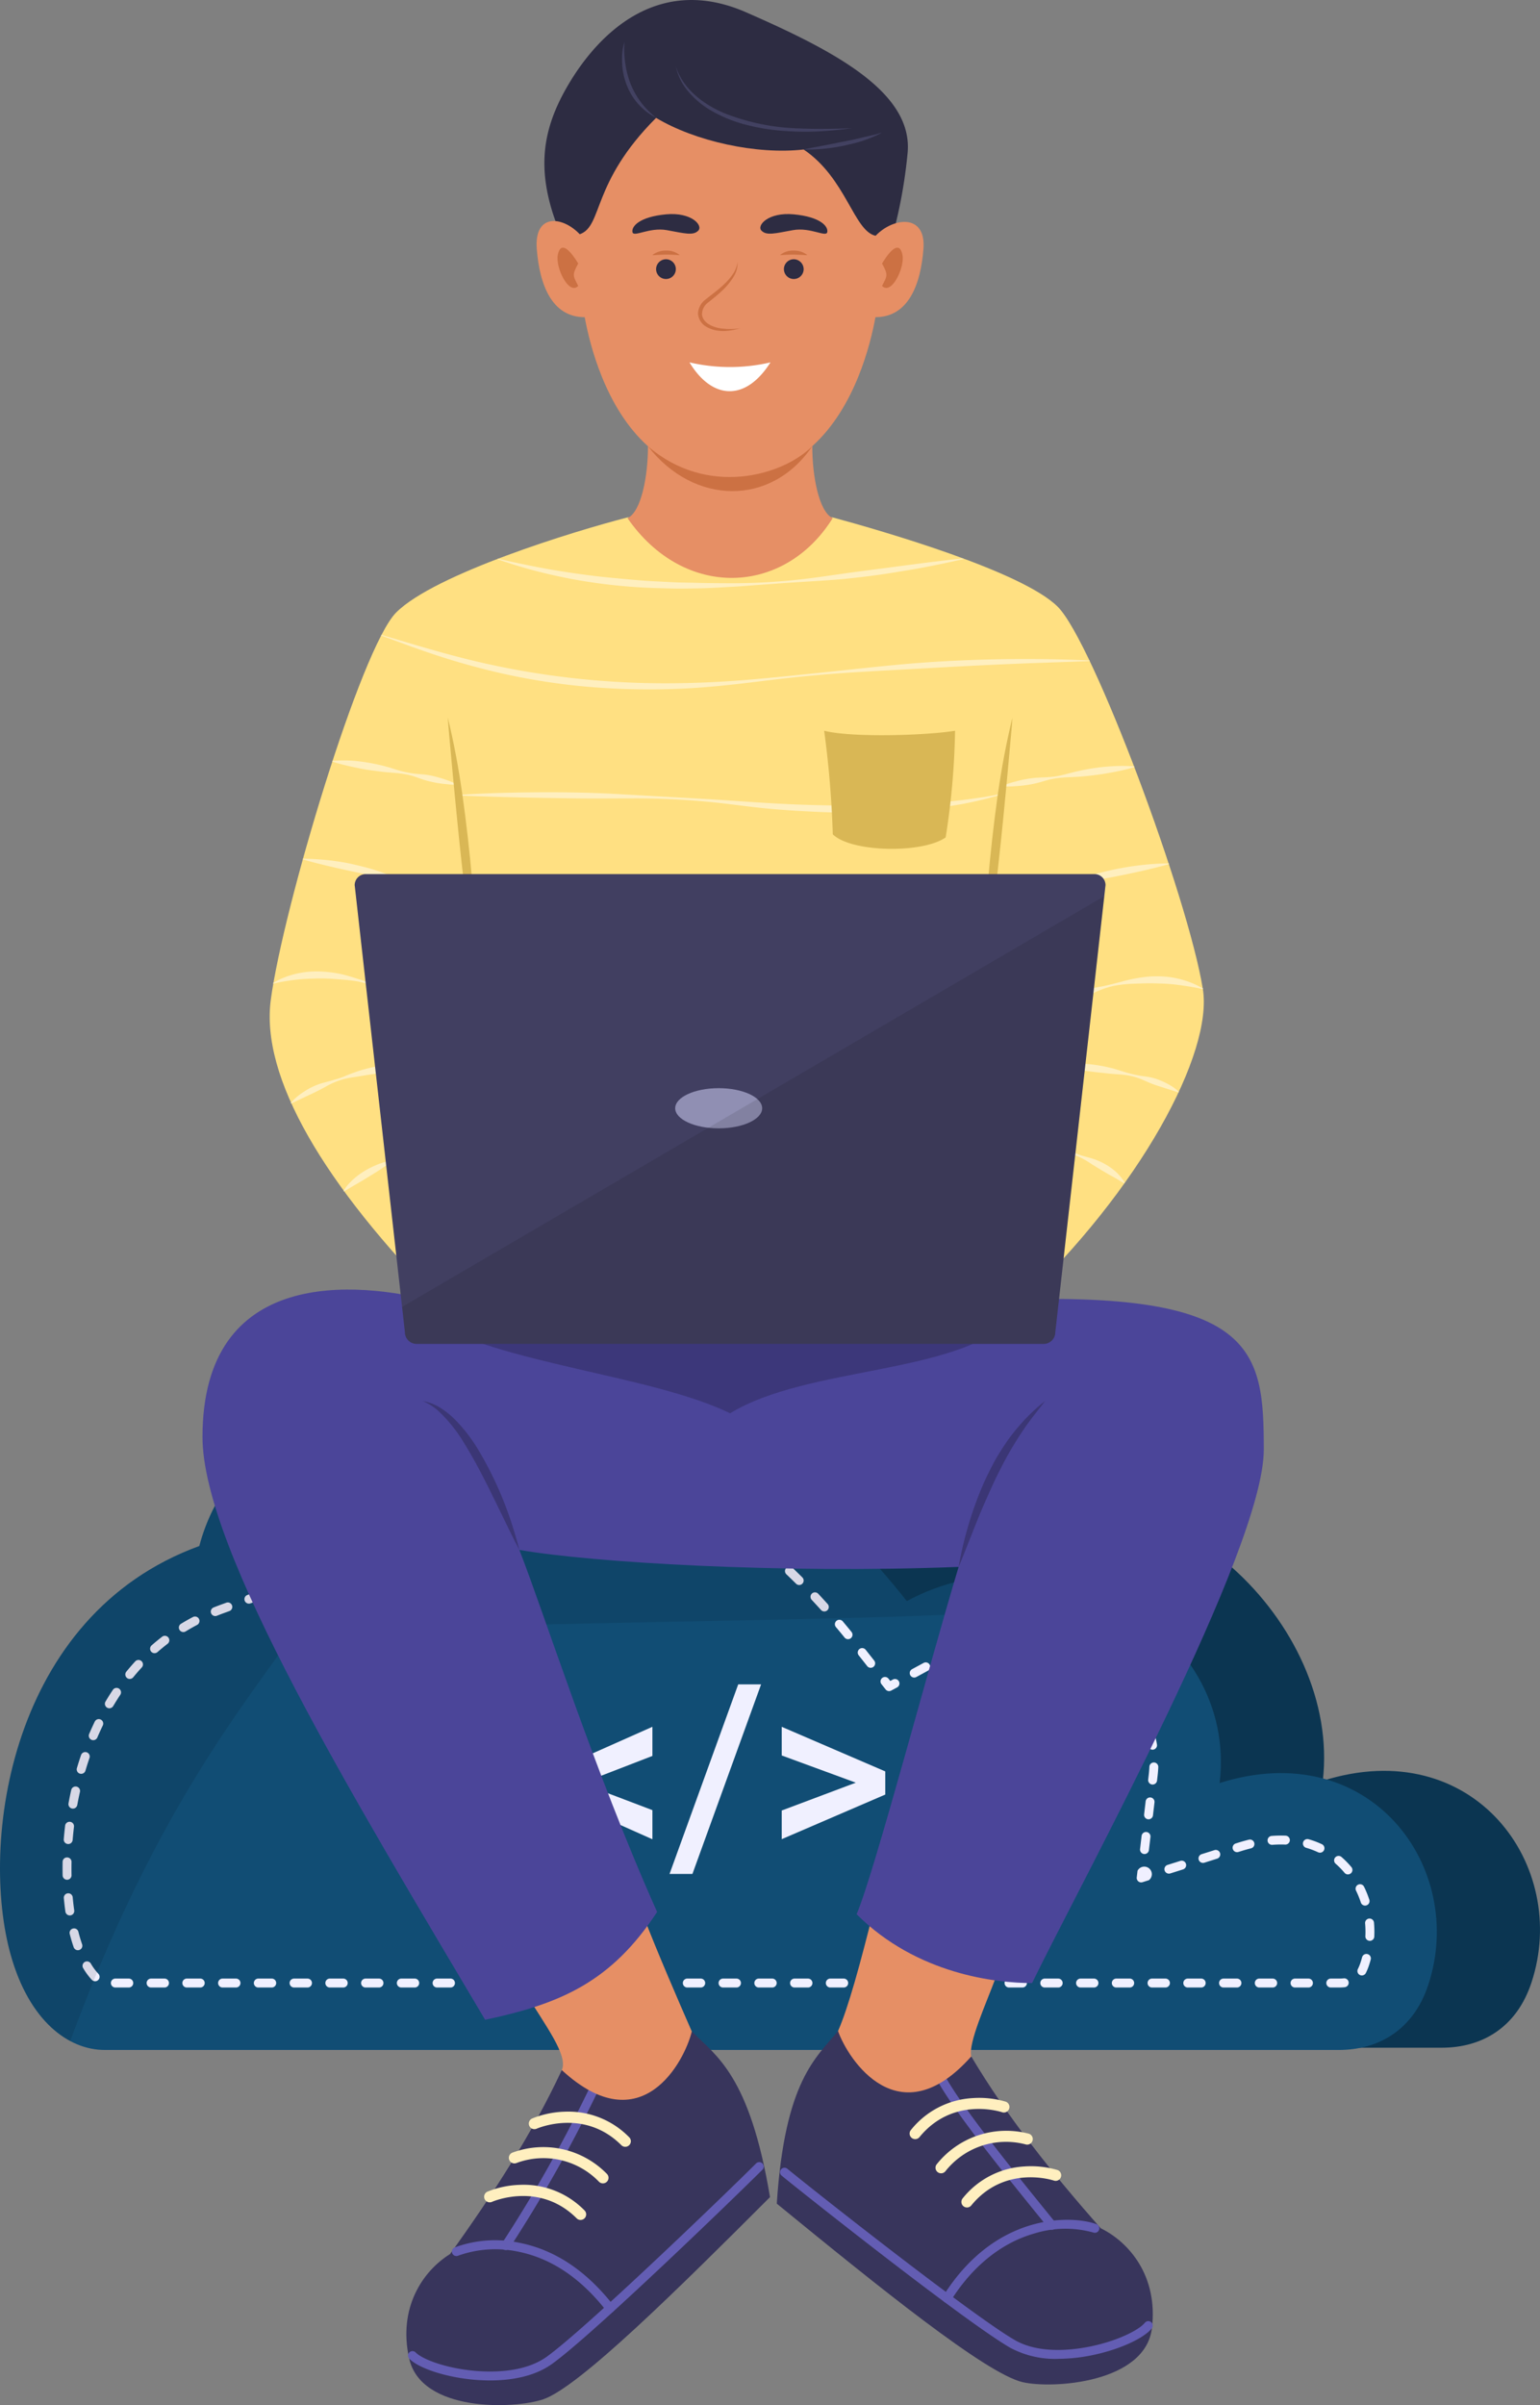 <svg xmlns="http://www.w3.org/2000/svg" xmlns:xlink="http://www.w3.org/1999/xlink" width="271.079" height="423.121" viewBox="0 0 271.079 423.121"><rect x="0" y="0" width="271.079" height="423.121" fill="#808080" stroke="none"/><defs><clipPath id="a"><rect width="271.079" height="423.121" fill="none"/></clipPath><clipPath id="b"><rect width="271.079" height="423.12" fill="none"/></clipPath><clipPath id="c"><rect width="178.296" height="118.333" fill="none"/></clipPath><clipPath id="d"><rect width="103.086" height="16.678" fill="none"/></clipPath><clipPath id="e"><rect width="123.594" height="78.764" fill="none"/></clipPath></defs><g clip-path="url(#a)"><g transform="translate(0 0.001)"><g clip-path="url(#b)"><path d="M91.34,1253.393c-5.548-19.646-.287-59.811,33.178-72.005,9.189-35.237,76.954-65.943,125.049-5.055,26.867-10.059,57.791,19.037,54.55,46.748,26.551-8.369,43.529,14.915,36.731,35.5-2.647,8.016-8.823,11.459-15.762,11.459H107.86c-6.391,0-13.259-5.1-16.52-16.652" transform="translate(-71.272 -909.797)" fill="#0b3551"/><path d="M1.907,1288.749c-5.548-19.646-.287-59.811,33.178-72.005,9.189-35.237,76.437-51.2,124.533,9.685,24.876-13.414,58.307,4.3,55.067,32.009,26.551-8.369,43.529,14.915,36.731,35.5-2.647,8.016-8.822,11.46-15.761,11.46H18.427c-6.391,0-13.259-5.1-16.52-16.651" transform="translate(0 -944.76)" fill="#114d74"/><path d="M212.673,1377.052a.785.785,0,0,1-.269-1.523l.719-.262.193-.741a.785.785,0,0,1,1.519.4l-.3,1.139a.785.785,0,0,1-.491.54l-1.106.4a.785.785,0,0,1-.269.047" transform="translate(-168.859 -1094.932)" fill="#f0f0ff"/><path d="M331.606,1281.368a.783.783,0,0,1-.616-.3l-1.493-1.89a.785.785,0,1,1,1.232-.973l1.493,1.89a.785.785,0,0,1-.616,1.271m-3.99-5.032a.783.783,0,0,1-.61-.29c-.5-.622-1.018-1.242-1.526-1.844a.785.785,0,0,1,1.2-1.012c.514.609,1.034,1.238,1.545,1.867a.785.785,0,0,1-.609,1.28m-4.172-4.881a.784.784,0,0,1-.584-.26c-.533-.591-1.077-1.184-1.619-1.762a.785.785,0,1,1,1.145-1.073c.549.585,1.1,1.186,1.64,1.785a.785.785,0,0,1-.583,1.31m-4.425-4.653a.781.781,0,0,1-.553-.229c-.565-.562-1.142-1.123-1.714-1.667a.785.785,0,0,1,1.082-1.137c.58.552,1.165,1.121,1.738,1.692a.785.785,0,0,1-.554,1.342m-94.447-2.147a.786.786,0,0,1-.76-.983l.249-.954c.123-.473.265-.948.42-1.413a.785.785,0,0,1,1.489.5c-.144.432-.275.873-.39,1.313l-.249.954a.785.785,0,0,1-.759.587m89.762-2.245a.782.782,0,0,1-.519-.2c-.6-.528-1.207-1.053-1.81-1.56a.785.785,0,1,1,1.011-1.2c.612.515,1.23,1.048,1.838,1.584a.785.785,0,0,1-.52,1.374m-87.5-3.74a.785.785,0,0,1-.687-1.164,24.787,24.787,0,0,1,1.308-2.114.785.785,0,1,1,1.293.891,23.268,23.268,0,0,0-1.225,1.98.785.785,0,0,1-.688.407m82.554-.354a.782.782,0,0,1-.48-.165c-.63-.488-1.271-.973-1.905-1.438a.785.785,0,0,1,.93-1.265c.645.474,1.3.966,1.937,1.462a.785.785,0,0,1-.482,1.406m-5.2-3.757a.782.782,0,0,1-.437-.133c-.66-.443-1.333-.881-2-1.3a.785.785,0,0,1,.839-1.327c.679.43,1.363.875,2.035,1.326a.785.785,0,0,1-.438,1.437m-73.56-1.051a.785.785,0,0,1-.571-1.323c.555-.589,1.149-1.171,1.767-1.728a.785.785,0,1,1,1.052,1.165c-.586.529-1.15,1.08-1.675,1.639a.784.784,0,0,1-.572.247m68.106-2.33a.783.783,0,0,1-.388-.1c-.687-.392-1.39-.779-2.089-1.152a.785.785,0,0,1,.739-1.386c.712.38,1.428.775,2.128,1.174a.785.785,0,0,1-.39,1.467m-63.247-1.854a.785.785,0,0,1-.453-1.427c.531-.375,1.085-.744,1.648-1.1q.2-.127.406-.253a.785.785,0,1,1,.821,1.338q-.2.12-.389.242c-.54.341-1.071.7-1.58,1.054a.781.781,0,0,1-.452.144m57.554-1.108a.783.783,0,0,1-.334-.075c-.715-.337-1.445-.667-2.172-.983a.785.785,0,1,1,.625-1.44c.741.322,1.487.659,2.216,1a.785.785,0,0,1-.335,1.5m-52.02-2.134a.785.785,0,0,1-.341-1.492c.726-.35,1.479-.687,2.238-1a.785.785,0,0,1,.6,1.45c-.732.3-1.458.629-2.158.965a.782.782,0,0,1-.34.078m46.105-.36a.784.784,0,0,1-.275-.05c-.741-.276-1.5-.545-2.245-.8a.785.785,0,0,1,.5-1.488c.765.258,1.536.532,2.292.815a.785.785,0,0,1-.275,1.521m-6.1-1.985a.783.783,0,0,1-.21-.029c-.763-.212-1.538-.413-2.3-.6a.785.785,0,0,1,.369-1.526c.783.189,1.576.395,2.356.611a.785.785,0,0,1-.209,1.542m-34.033-.011a.785.785,0,0,1-.237-1.534c.766-.243,1.556-.471,2.347-.681a.785.785,0,1,1,.4,1.518c-.767.2-1.532.424-2.274.659a.78.78,0,0,1-.237.037m27.777-1.423a.794.794,0,0,1-.141-.013c-.779-.141-1.569-.27-2.348-.382a.785.785,0,1,1,.224-1.554c.8.115,1.607.246,2.4.391a.785.785,0,0,1-.139,1.557m-21.552-.12a.785.785,0,0,1-.141-1.557c.792-.146,1.6-.276,2.41-.388a.785.785,0,1,1,.215,1.555c-.784.109-1.572.235-2.342.377a.783.783,0,0,1-.143.013m15.188-.716-.065,0c-.792-.065-1.59-.114-2.372-.147a.785.785,0,1,1,.066-1.568c.8.034,1.621.084,2.433.15a.785.785,0,0,1-.063,1.567m-8.82-.074a.785.785,0,0,1-.051-1.568c.807-.053,1.627-.091,2.437-.111a.785.785,0,0,1,.039,1.57c-.788.02-1.586.056-2.372.108l-.053,0" transform="translate(-178.341 -987.96)" fill="#f0f0ff"/><path d="M764.743,1455.261a.785.785,0,0,1-.616-.3l-.73-.924a.785.785,0,0,1,1.232-.973l.321.407.456-.246a.785.785,0,0,1,.745,1.382l-1.036.559a.78.78,0,0,1-.372.094" transform="translate(-608.238 -1157.752)" fill="#f0f0ff"/><path d="M829.914,1456.729a.73.73,0,0,1-.092-.006.784.784,0,0,1-.688-.871l.268-2.292a.785.785,0,1,1,1.559.183l-.268,2.292a.786.786,0,0,1-.779.694m.715-6.112a.763.763,0,0,1-.092-.005.785.785,0,0,1-.688-.871l.268-2.292a.785.785,0,0,1,1.559.182l-.268,2.292a.785.785,0,0,1-.779.694m.715-6.112a.788.788,0,0,1-.781-.876l.1-.85c.054-.464.092-.931.113-1.39a.785.785,0,1,1,1.568.07c-.022.5-.063,1-.122,1.5l-.1.85a.786.786,0,0,1-.779.694m0-6.129a.785.785,0,0,1-.774-.659,17.091,17.091,0,0,0-.5-2.148.785.785,0,0,1,1.5-.451,18.625,18.625,0,0,1,.541,2.346.785.785,0,0,1-.648.9.768.768,0,0,1-.127.011m-2-5.786a.785.785,0,0,1-.689-.408,18.85,18.85,0,0,0-1.179-1.875.785.785,0,0,1,1.278-.912,20.389,20.389,0,0,1,1.277,2.031.786.786,0,0,1-.688,1.163m-3.739-4.86a.782.782,0,0,1-.546-.221c-.526-.509-1.09-1-1.678-1.471a.785.785,0,0,1,.977-1.229c.627.5,1.231,1.028,1.793,1.572a.785.785,0,0,1-.546,1.349m-36.217-2.044a.785.785,0,0,1-.373-1.476l2.031-1.1a.785.785,0,1,1,.745,1.382l-2.031,1.1a.782.782,0,0,1-.372.094m31.3-1.636a.782.782,0,0,1-.391-.105c-.641-.37-1.311-.719-1.989-1.039a.785.785,0,0,1,.669-1.42c.717.338,1.425.708,2.1,1.1a.785.785,0,0,1-.393,1.465m-25.869-1.257a.785.785,0,0,1-.339-1.494c.715-.342,1.451-.655,2.187-.93a.785.785,0,1,1,.55,1.471c-.693.259-1.386.553-2.059.876a.785.785,0,0,1-.338.077m20.245-1.215a.792.792,0,0,1-.238-.037c-.709-.226-1.438-.426-2.166-.6a.785.785,0,1,1,.356-1.529c.768.179,1.536.39,2.285.627a.785.785,0,0,1-.238,1.533m-14.435-.766a.785.785,0,0,1-.163-1.553c.767-.164,1.555-.3,2.341-.4a.785.785,0,1,1,.194,1.558c-.742.093-1.484.218-2.207.373a.787.787,0,0,1-.165.018m8.417-.469q-.038,0-.076,0c-.744-.072-1.5-.113-2.239-.123a.785.785,0,0,1,.01-1.57h.011c.785.011,1.582.055,2.369.131a.785.785,0,0,1-.074,1.566" transform="translate(-628.454 -1130.559)" fill="#f0f0ff"/><path d="M986.105,1620.009a.785.785,0,0,1-.78-.876l.137-1.169a1.331,1.331,0,1,1,2,1.655l-1.123.354a.784.784,0,0,1-.236.036" transform="translate(-785.229 -1288.848)" fill="#f0f0ff"/><path d="M278.847,1455.955h-1.4a.785.785,0,0,1,0-1.57h1.4a8.129,8.129,0,0,0,.872-.042.785.785,0,1,1,.167,1.561,9.672,9.672,0,0,1-1.039.051m-5.335,0h-2.36a.785.785,0,1,1,0-1.57h2.36a.785.785,0,0,1,0,1.57m-6.293,0h-2.36a.785.785,0,0,1,0-1.57h2.36a.785.785,0,1,1,0,1.57m-6.293,0h-2.36a.785.785,0,0,1,0-1.57h2.36a.785.785,0,1,1,0,1.57m-6.292,0h-2.36a.785.785,0,1,1,0-1.57h2.36a.785.785,0,0,1,0,1.57m-6.293,0h-2.36a.785.785,0,0,1,0-1.57h2.36a.785.785,0,1,1,0,1.57m-6.293,0H239.69a.785.785,0,1,1,0-1.57h2.359a.785.785,0,0,1,0,1.57m-6.293,0H233.4a.785.785,0,1,1,0-1.57h2.359a.785.785,0,1,1,0,1.57m-6.292,0H227.1a.785.785,0,0,1,0-1.57h2.36a.785.785,0,0,1,0,1.57m-6.293,0h-2.36a.785.785,0,0,1,0-1.57h2.36a.785.785,0,0,1,0,1.57m-6.293,0H214.52a.785.785,0,0,1,0-1.57h2.359a.785.785,0,0,1,0,1.57m-6.292,0h-2.36a.785.785,0,0,1,0-1.57h2.36a.785.785,0,1,1,0,1.57m-6.293,0h-2.36a.785.785,0,0,1,0-1.57h2.36a.785.785,0,0,1,0,1.57m-6.293,0h-2.36a.785.785,0,0,1,0-1.57H198a.785.785,0,0,1,0,1.57m-6.292,0h-2.36a.785.785,0,1,1,0-1.57h2.36a.785.785,0,0,1,0,1.57m-6.293,0h-2.36a.785.785,0,0,1,0-1.57h2.36a.785.785,0,1,1,0,1.57m-6.292,0h-2.36a.785.785,0,1,1,0-1.57h2.36a.785.785,0,0,1,0,1.57m-6.293,0h-2.36a.785.785,0,1,1,0-1.57h2.36a.785.785,0,0,1,0,1.57m-6.293,0h-2.36a.785.785,0,1,1,0-1.57h2.36a.785.785,0,1,1,0,1.57m-6.293,0h-2.36a.785.785,0,0,1,0-1.57h2.36a.785.785,0,0,1,0,1.57m-6.293,0h-2.359a.785.785,0,1,1,0-1.57h2.359a.785.785,0,1,1,0,1.57m-6.292,0H145.3a.785.785,0,1,1,0-1.57h2.36a.785.785,0,1,1,0,1.57m-6.293,0h-2.36a.785.785,0,0,1,0-1.57h2.36a.785.785,0,0,1,0,1.57m-6.293,0h-2.359a.785.785,0,1,1,0-1.57h2.359a.785.785,0,1,1,0,1.57m-6.292,0h-2.36a.785.785,0,0,1,0-1.57h2.36a.785.785,0,1,1,0,1.57m-6.293,0h-2.36a.785.785,0,1,1,0-1.57h2.36a.785.785,0,0,1,0,1.57m-6.293,0h-2.36a.785.785,0,1,1,0-1.57h2.36a.785.785,0,1,1,0,1.57m-6.292,0h-2.36a.785.785,0,1,1,0-1.57h2.36a.785.785,0,1,1,0,1.57m-6.293,0h-2.36a.785.785,0,0,1,0-1.57h2.36a.785.785,0,1,1,0,1.57m-6.293,0h-2.36a.785.785,0,1,1,0-1.57h2.36a.785.785,0,0,1,0,1.57m-6.293,0h-2.36a.785.785,0,0,1,0-1.57h2.36a.785.785,0,1,1,0,1.57m-6.292,0h-2.36a.785.785,0,1,1,0-1.57h2.36a.785.785,0,0,1,0,1.57m-6.293,0h-2.36a.785.785,0,0,1,0-1.57h2.36a.785.785,0,1,1,0,1.57m-6.292,0H69.79a.785.785,0,1,1,0-1.57h2.36a.785.785,0,0,1,0,1.57m-6.293,0H63.5a.785.785,0,1,1,0-1.57h2.36a.785.785,0,1,1,0,1.57m-5.927-1.1a.782.782,0,0,1-.568-.243,11.426,11.426,0,0,1-1.51-2.03.785.785,0,1,1,1.348-.8,9.859,9.859,0,0,0,1.3,1.75.785.785,0,0,1-.568,1.327m222.983-1.022a.786.786,0,0,1-.7-1.146,7.794,7.794,0,0,0,.465-1.14c.1-.3.192-.611.275-.918a.785.785,0,1,1,1.516.409c-.09.335-.191.672-.3,1a9.315,9.315,0,0,1-.562,1.37.785.785,0,0,1-.7.424m-226.008-4.442a.785.785,0,0,1-.742-.529c-.172-.5-.336-1.021-.487-1.556q-.106-.375-.206-.769a.785.785,0,1,1,1.522-.385q.094.372.194.727c.143.506.3,1,.46,1.47a.786.786,0,0,1-.742,1.042m227.415-1.65h-.036a.785.785,0,0,1-.749-.819c.011-.258.017-.517.017-.771,0-.493-.022-.992-.065-1.482a.785.785,0,0,1,1.564-.137c.047.536.071,1.081.071,1.62,0,.278-.006.561-.019.842a.785.785,0,0,1-.784.75m-228.836-4.47a.785.785,0,0,1-.776-.675c-.11-.77-.2-1.572-.277-2.382a.785.785,0,0,1,1.563-.144c.072.785.162,1.561.268,2.305a.785.785,0,0,1-.667.887.751.751,0,0,1-.111.008m228-1.733a.785.785,0,0,1-.746-.542,16.071,16.071,0,0,0-.845-2.083.785.785,0,1,1,1.41-.691,17.638,17.638,0,0,1,.928,2.287.786.786,0,0,1-.746,1.029M55,1437a.785.785,0,0,1-.784-.769q-.012-.6-.012-1.212,0-.584.012-1.179a.776.776,0,0,1,.8-.77.785.785,0,0,1,.77.8q-.011.579-.011,1.149,0,.6.012,1.18a.785.785,0,0,1-.769.8H55m225.468-.938a.783.783,0,0,1-.6-.28,14.391,14.391,0,0,0-1.565-1.6.785.785,0,1,1,1.03-1.185,15.884,15.884,0,0,1,1.737,1.77.785.785,0,0,1-.6,1.29m-31.521-.134a.785.785,0,0,1-.236-1.534l2.25-.709a.785.785,0,1,1,.472,1.5l-2.25.71a.78.78,0,0,1-.236.037m6-1.892a.785.785,0,0,1-.236-1.534l2.251-.71a.785.785,0,0,1,.472,1.5l-2.251.709a.789.789,0,0,1-.236.036m20.585-1.8a.781.781,0,0,1-.333-.074,13.861,13.861,0,0,0-2.089-.781.785.785,0,0,1,.43-1.51,15.426,15.426,0,0,1,2.326.87.785.785,0,0,1-.335,1.5m-14.583-.093a.785.785,0,0,1-.236-1.534l.471-.148c.616-.194,1.237-.369,1.845-.518a.785.785,0,1,1,.375,1.525c-.576.142-1.164.307-1.748.491l-.471.148a.78.78,0,0,1-.236.036m6.144-1.291a.785.785,0,0,1-.061-1.567,20.709,20.709,0,0,1,2.451-.049.785.785,0,0,1-.064,1.569,19.087,19.087,0,0,0-2.264.045l-.062,0M55.2,1430.714c-.022,0-.043,0-.065,0a.785.785,0,0,1-.718-.846c.065-.792.146-1.592.24-2.377a.785.785,0,0,1,1.559.187c-.092.766-.17,1.546-.234,2.319a.785.785,0,0,1-.781.721m.825-6.235a.811.811,0,0,1-.143-.013.785.785,0,0,1-.63-.914c.144-.784.3-1.572.477-2.342a.785.785,0,1,1,1.532.343c-.168.75-.325,1.518-.465,2.282a.786.786,0,0,1-.771.644m1.457-6.118a.785.785,0,0,1-.753-1.008c.227-.767.471-1.534.727-2.28a.785.785,0,1,1,1.485.509c-.248.724-.486,1.47-.706,2.216a.785.785,0,0,1-.752.563m2.124-5.92a.786.786,0,0,1-.722-1.093c.315-.737.648-1.471.992-2.182a.785.785,0,0,1,1.413.684c-.333.689-.657,1.4-.961,2.114a.785.785,0,0,1-.722.477m2.835-5.614a.785.785,0,0,1-.675-1.185c.41-.692.841-1.375,1.28-2.033a.785.785,0,1,1,1.305.872c-.424.634-.839,1.294-1.234,1.961a.785.785,0,0,1-.676.385m3.594-5.159a.785.785,0,0,1-.608-1.281c.328-.4.668-.8,1.009-1.189q.281-.318.569-.63a.785.785,0,0,1,1.153,1.065q-.276.3-.545.6c-.328.371-.654.756-.97,1.142a.784.784,0,0,1-.608.288m4.362-4.526a.785.785,0,0,1-.517-1.376c.6-.528,1.229-1.042,1.863-1.529a.785.785,0,0,1,.956,1.245c-.607.466-1.208.959-1.785,1.464a.782.782,0,0,1-.517.195m5.066-3.719a.785.785,0,0,1-.41-1.455c.681-.415,1.386-.815,2.1-1.188a.785.785,0,1,1,.731,1.39c-.68.358-1.355.741-2.009,1.14a.785.785,0,0,1-.408.115m5.619-2.813a.785.785,0,0,1-.293-1.514c.412-.165.835-.327,1.256-.481l.977-.356a.785.785,0,1,1,.538,1.475l-.977.356c-.406.148-.812.3-1.208.463a.781.781,0,0,1-.293.057" transform="translate(-43.193 -1106.304)" fill="#f0f0ff"/><path d="M483.777,1505.89l12.447,4.726v5.126l-17.657-7.869V1503.8l17.657-7.847v5.126Z" transform="translate(-381.383 -1192.168)" fill="#f0f0ff"/><path d="M584.4,1492.532h-4.029l12.088-33.353h4.029Z" transform="translate(-462.514 -1162.861)" fill="#f0f0ff"/><path d="M690.644,1505.785,677.607,1501v-5.042l18.227,7.847v4.072l-18.227,7.848v-5.042Z" transform="translate(-540.004 -1192.169)" fill="#f0f0ff"/><g transform="translate(0 240.741)" opacity="0.1"><g clip-path="url(#c)"><path d="M51.186,1232.847c16.928-2.969,105.124-2.564,127.11-4.748q-2.254-3.106-4.592-6.02a38.148,38.148,0,0,0-14.086,4.35c-48.1-60.887-115.344-44.922-124.533-9.685C1.62,1228.938-3.641,1269.1,1.907,1288.75c2.233,7.906,6.156,12.79,10.459,15.085,14.532-39.487,29.856-58.18,38.82-70.988" transform="translate(0 -1185.502)"/></g></g><path d="M398.034,531.21c-2.606-16.123-19.33-61.035-25.54-67.244s-30.646-13.286-39.615-15.723H296.759c-9.482,2.437-33.939,9.946-40.714,16.721-6.209,6.209-19.926,51.967-22.08,68.157-1.811,13.61,9.319,32.5,30.192,53.617H365.48c21.63-20.307,34.365-44.322,32.553-55.528" transform="translate(-186.301 -357.218)" fill="#ffe082"/><path d="M513.34,483.929c-1.872.432-3.751.825-5.633,1.205-2.316.468-4.648.839-6.98,1.218-2.481.4-4.974.708-7.473.974s-5.044.406-7.567.568c-1.269.082-2.539.154-3.807.24s-2.508.2-3.764.275c-1.682.112-3.363.274-5.046.364-2.153.116-4.306.268-6.463.3-1.274.019-2.55.049-3.824.033s-2.55-.061-3.824-.093a97.646,97.646,0,0,1-15.024-1.676c-2.418-.479-4.813-1.028-7.187-1.691-1.112-.311-2.213-.645-3.311-1-.419-.137-.84-.27-1.257-.412l-.586-.2c-.03-.01-.3-.083-.167-.16.049-.028.159.019.2.029l.674.145c.426.092.852.191,1.277.287,1.047.236,2.1.45,3.15.667,2.4.495,4.808.916,7.229,1.279,2.477.371,4.959.7,7.453.93s5.011.489,7.524.615c1.289.065,2.578.138,3.868.19,1.264.051,2.531.049,3.8.087,1.9.057,3.8.055,5.706.067a109.43,109.43,0,0,0,11.6-.592c2.5-.251,5-.621,7.492-.981s4.961-.676,7.445-1c4.512-.581,9.021-1.217,13.547-1.695l.76-.076.15-.015c.071-.007.119.1.034.115" transform="translate(-343.786 -385.566)" fill="#ffefbf"/><path d="M455.036,554.654c-4,.168-8,.271-11.992.432q-7.315.292-14.622.711c-5.1.284-10.2.545-15.3.864-5.133.322-10.261.833-15.365,1.466-5.136.637-10.272,1.23-15.449,1.414a127.33,127.33,0,0,1-15.321-.348,114.775,114.775,0,0,1-14.815-2.245,126.165,126.165,0,0,1-13.676-3.854c-2.113-.72-4.207-1.5-6.3-2.264q-.645-.237-1.288-.478l-.4-.148c-.037-.014-.242-.082-.111-.147.044-.022.133.022.174.034l.482.14q.659.191,1.316.387c4.386,1.31,8.771,2.621,13.216,3.719a140.792,140.792,0,0,0,14.451,2.8,147.005,147.005,0,0,0,15.146,1.331c5.159.176,10.336.083,15.488-.224,5.167-.309,10.325-.867,15.474-1.389,5.092-.516,10.178-1.1,15.273-1.574,4.941-.463,9.9-.741,14.86-.884q7.3-.21,14.606-.008,1.262.035,2.524.083c.409.015.819.033,1.229.05l.33.014.067,0a.059.059,0,0,1,0,.118" transform="translate(-263.268 -438.351)" fill="#ffefbf"/><path d="M397.327,686.8c4.228-.276,8.466-.4,12.7-.443,5.062-.054,10.116.013,15.171.293q7.671.426,15.343.859c5.114.3,10.219.723,15.338.945q7.565.327,15.145.186a140.947,140.947,0,0,0,14.864-.915q1.788-.226,3.569-.49c1.06-.158,2.108-.371,3.162-.565l.284-.053c.127-.024.06.106-.017.128-.4.115-.8.232-1.2.344-1.1.307-2.2.572-3.311.83a64.959,64.959,0,0,1-7.2,1.192c-2.463.286-4.926.5-7.4.643a139.166,139.166,0,0,1-15.137-.056c-2.538-.125-5.074-.3-7.6-.554-2.575-.258-5.135-.617-7.706-.91a136.058,136.058,0,0,0-15.387-.813c-2.549,0-5.1.026-7.648.017-2.46-.009-4.92-.054-7.38-.092q-6.881-.106-13.76-.354c-.412-.015-.824-.031-1.236-.049l-.5-.022-.091,0a.059.059,0,0,1-.008-.118" transform="translate(-316.599 -546.963)" fill="#ffefbf"/><path d="M868.889,667.041a14.938,14.938,0,0,1,2.288-.752,19.7,19.7,0,0,1,3.484-.646c1.254-.094,2.5-.075,3.747-.285s2.446-.607,3.679-.876a36.5,36.5,0,0,1,7.183-.921,22.734,22.734,0,0,1,2.756.08c.121.013.037.112-.024.132-.158.052-.318.1-.478.147q-.786.228-1.587.4a52.518,52.518,0,0,1-7.183,1.092c-1.254.122-2.518.1-3.771.232a14.1,14.1,0,0,0-1.866.313c-.608.148-1.2.339-1.807.508a20.562,20.562,0,0,1-3.888.629c-.521.043-1.042.069-1.565.076-.258,0-.515,0-.773-.009-.019,0-.383-.04-.194-.125" transform="translate(-692.399 -528.805)" fill="#ffefbf"/><path d="M857.2,756.272a16.129,16.129,0,0,1,2.466-1.392c1.055-.5,2.132-.951,3.23-1.351a26.937,26.937,0,0,1,3.6-.981c1.242-.267,2.472-.553,3.694-.9s2.44-.784,3.658-1.18,2.456-.708,3.7-1.017a52.1,52.1,0,0,1,7.308-1.243c1.1-.112,2.212-.169,3.317-.195.2,0,.393-.006.59-.008.134,0,.14.1.019.134q-.678.2-1.362.382c-2.3.6-4.633,1.114-6.964,1.584-2.477.5-4.974.943-7.469,1.346a28.881,28.881,0,0,0-3.715.83c-1.183.356-2.319.828-3.461,1.295-1.541.63-3.122,1.134-4.7,1.646-.768.24-1.535.484-2.307.713-.337.1-.675.2-1.013.3q-.218.063-.437.124c-.048.014-.271.013-.142-.081" transform="translate(-683.096 -596.107)" fill="#ffefbf"/><path d="M912.43,851.281A11.6,11.6,0,0,1,914.263,850a20.413,20.413,0,0,1,3.129-1.515,21.7,21.7,0,0,1,3.576-.911c1.236-.245,2.453-.558,3.67-.883a27.131,27.131,0,0,1,3.708-.762,18.4,18.4,0,0,1,3.679-.112,15.774,15.774,0,0,1,6.582,1.944c.087.05.174.1.259.151s0,.122-.072.109c-.394-.071-.782-.175-1.176-.248-1.123-.208-2.245-.379-3.378-.522-1.2-.152-2.437-.2-3.649-.233-1.255-.034-2.5,0-3.759.057a22.373,22.373,0,0,0-3.725.389,17.6,17.6,0,0,0-3.44,1.216c-2.059.922-4.2,1.676-6.331,2.419q-.337.118-.675.23l-.149.049c-.059.019-.148-.035-.082-.094" transform="translate(-727.122 -674.016)" fill="#ffefbf"/><path d="M939.475,926.56c-.946-.3-1.894-.6-2.839-.905-.575-.186-1.158-.36-1.723-.576s-1.117-.475-1.677-.714a11.633,11.633,0,0,0-3.575-.917c-.643-.057-1.288-.1-1.932-.15-.625-.051-1.246-.138-1.87-.2-1.2-.113-2.389-.269-3.573-.478-1.1-.194-2.21-.395-3.288-.693-.115-.031-.229-.064-.342-.1-.138-.044.007-.122.068-.13.451-.066.907-.1,1.362-.135a26.856,26.856,0,0,1,3.616.031,25.084,25.084,0,0,1,3.669.612c.862.188,1.685.483,2.529.735a21.724,21.724,0,0,0,2.855.69c.617.1,1.237.162,1.849.291a9.874,9.874,0,0,1,1.68.531,12.8,12.8,0,0,1,1.983,1,7.667,7.667,0,0,1,.87.625c.108.091.215.185.315.285.026.026.193.244.024.192" transform="translate(-732.056 -734.384)" fill="#ffefbf"/><path d="M904.194,991.675c.352,0,.7-.055,1.059-.039a9.333,9.333,0,0,1,1.626.222,6.656,6.656,0,0,1,1.713.6,16.955,16.955,0,0,0,1.6.822c1.146.466,2.378.638,3.516,1.127a11.386,11.386,0,0,1,3.067,1.835,8.31,8.31,0,0,1,1.171,1.235c.059.078.68.854.547.927-.069.039-.241-.088-.291-.114-.24-.124-.474-.257-.7-.4-.5-.308-1.026-.6-1.543-.88-1.08-.6-2.119-1.256-3.175-1.892a15.882,15.882,0,0,0-2.509-1.431,7.981,7.981,0,0,0-1.762-.393,9.753,9.753,0,0,1-1.784-.414c-.527-.176-1.049-.369-1.557-.592-.224-.1-.446-.2-.663-.314-.044-.022-.509-.244-.313-.3" transform="translate(-720.54 -790.261)" fill="#ffefbf"/><path d="M309.818,663.087c0,.066-2.269-.166-2.462-.193a18.98,18.98,0,0,1-3.532-.776c-.573-.2-1.137-.417-1.717-.593a12.455,12.455,0,0,0-1.777-.382c-1.226-.182-2.468-.206-3.7-.369s-2.462-.3-3.676-.546c-1.167-.232-2.338-.486-3.488-.791-.449-.12-.9-.247-1.337-.4-.041-.014-.231-.064-.128-.144.06-.047.214-.03.283-.035a25.775,25.775,0,0,1,3.259-.013,32.75,32.75,0,0,1,7.208,1.412,18.835,18.835,0,0,0,3.706.866c.611.066,1.226.1,1.837.164a12.865,12.865,0,0,1,1.773.339,22.691,22.691,0,0,1,2.432.755c.334.127.666.263.99.413.1.047.2.094.3.145.051.026.158.141.03.145h0" transform="translate(-229.494 -525.018)" fill="#ffefbf"/><path d="M291.939,753.118,288.3,751.6c-1.15-.48-2.311-.939-3.438-1.47s-2.227-1.107-3.384-1.562a34.592,34.592,0,0,0-5.892-1.492c-2.461-.5-4.924-.989-7.372-1.55-1.183-.271-2.364-.558-3.541-.853-.524-.131-1.046-.27-1.564-.42q-.306-.089-.61-.184a.358.358,0,0,1-.108-.034c-.108-.033,0-.116.058-.116a45.2,45.2,0,0,1,6.67.572c1.224.185,2.429.48,3.629.776a36.157,36.157,0,0,1,3.555,1.053c1.182.426,2.346.911,3.539,1.3.586.193,1.172.394,1.763.571s1.191.32,1.786.485c.853.236,1.7.467,2.527.785a22.441,22.441,0,0,1,2.419,1.1,22.828,22.828,0,0,1,2.27,1.352c.312.215.62.439.915.677.125.1.248.2.368.312.038.035.077.07.114.106a.06.06,0,0,1-.062.1" transform="translate(-209.067 -592.85)" fill="#ffefbf"/><path d="M263.173,847.993c-1.782-.674-3.534-1.446-5.278-2.212-1.109-.487-2.166-1.081-3.275-1.568a13.9,13.9,0,0,0-3.526-1.009c-1.254-.188-2.523-.264-3.786-.364a32.635,32.635,0,0,0-3.732-.043,31.522,31.522,0,0,0-3.6.282c-.574.087-1.145.177-1.717.278-.449.079-.891.191-1.339.275-.047.009-.181.057-.195-.026s.133-.123.176-.148a11.861,11.861,0,0,1,1.294-.665,14.862,14.862,0,0,1,3.38-1.022,16.179,16.179,0,0,1,3.652-.231,22.072,22.072,0,0,1,3.6.483c1.228.287,2.421.7,3.627,1.067,1.172.355,2.358.637,3.542.944a18,18,0,0,1,6.309,3.081c.259.195.513.4.754.615.051.045.1.091.15.139s.057.16-.037.125" transform="translate(-188.652 -670.627)" fill="#ffefbf"/><path d="M252.082,928.561c0-.038.1-.131.124-.156q.1-.118.208-.231c.2-.2.4-.4.616-.584a12.5,12.5,0,0,1,1.436-1.056,11.636,11.636,0,0,1,3.173-1.468c1.2-.336,2.4-.628,3.576-1.056a33.27,33.27,0,0,1,3.446-1.267,34.4,34.4,0,0,1,3.678-.818,20.961,20.961,0,0,1,3.575-.211c.55.012,1.1.039,1.649.086.171.015.343.031.513.052.056.007.236.084.09.129a25.474,25.474,0,0,1-2.732.623c-1.177.227-2.349.477-3.532.675-1.228.206-2.462.376-3.69.588-.891.154-1.79.253-2.669.468a13.144,13.144,0,0,0-3.35,1.381c-1.351.759-2.758,1.394-4.159,2.053l-1.437.675-.35.164c-.039.018-.266.092-.167-.048h0" transform="translate(-200.871 -734.536)" fill="#ffefbf"/><path d="M313.576,991.956c0,.036-.248.16-.275.177-.237.145-.479.282-.725.411-.525.278-1.066.523-1.612.755a10.7,10.7,0,0,1-1.663.579c-.59.143-1.2.24-1.772.437a15.09,15.09,0,0,0-3.2,1.812c-1.05.673-2.115,1.326-3.183,1.97-.516.311-1.04.611-1.56.914-.461.269-.916.552-1.382.814-.11.062-.221.123-.334.179-.172.085-.035-.162-.014-.194a7.883,7.883,0,0,1,.957-1.236,12.84,12.84,0,0,1,2.78-2.213,16.026,16.026,0,0,1,3.384-1.491,13.616,13.616,0,0,0,2.364-.91c.764-.4,1.463-.915,2.258-1.256a11.561,11.561,0,0,1,2.34-.689,9.725,9.725,0,0,1,1.146-.156c.127-.009.254-.016.381-.016.049,0,.227.03.111.114h0" transform="translate(-237.314 -790.427)" fill="#ffefbf"/><path d="M393.556,668.051c-.874-4.411-1.521-8.866-2.087-13.325-.65-5.114-1.193-10.24-1.7-15.37q-.727-7.331-1.38-14.67c-.087-1-.169-2-.236-2.994,1.066,4.374,1.885,8.8,2.523,13.258.728,5.086,1.3,10.189,1.758,15.306.44,4.888.786,9.79,1.01,14.693.047,1.034.089,2.068.114,3.1" transform="translate(-309.328 -495.444)" fill="#d9b755"/><path d="M850.962,668.051c.113-4.49.422-8.982.765-13.46.394-5.137.892-10.268,1.534-15.38.61-4.856,1.352-9.713,2.409-14.493.223-1.01.453-2.019.7-3.025-.138,2.052-.352,4.1-.529,6.143-.212,2.451-.451,4.9-.681,7.35q-.719,7.684-1.6,15.354c-.568,4.877-1.191,9.755-2.05,14.59-.173.976-.352,1.95-.544,2.922" transform="translate(-678.155 -495.444)" fill="#d9b755"/><path d="M714.386,633.071a173.53,173.53,0,0,1,1.518,18.212c3.174,3.174,15.729,3.449,19.868.552a131.774,131.774,0,0,0,1.656-18.764c-5.105.828-18.075,1.242-23.042,0" transform="translate(-569.314 -504.513)" fill="#d9b755"/><path d="M402.488,1759.908c4.29,4.29,10.19,7.687,13.765,29.139-16.179,16.179-33.609,33.43-39.925,35.575-5.092,1.73-21.482,2.324-23.6-7.21-1.961-8.84,2.339-15.312,7.21-18.354,7.389-10.25,14.481-21.214,19.665-32.357,6.853-1.013,16.387-4.112,22.883-6.793" transform="translate(-280.714 -1402.521)" fill="#38355c"/><path d="M368.125,1911.526a32.282,32.282,0,0,1-3.289-.171c-4.77-.492-9.253-1.988-10.9-3.637a.785.785,0,1,1,1.11-1.11c1.167,1.167,5.052,2.68,9.954,3.185,3.171.328,9.09.445,13.109-2.434,6.818-4.886,31.545-28.7,36.848-34a.785.785,0,1,1,1.11,1.11c-3.989,3.989-29.688,28.9-37.043,34.168-3.244,2.324-7.509,2.891-10.895,2.891" transform="translate(-281.875 -1492.748)" fill="#635db3"/><path d="M419.56,1953.605a.783.783,0,0,1-.62-.3c-4.509-5.79-9.76-9.313-15.607-10.471a19.429,19.429,0,0,0-10.532.725.785.785,0,0,1-.591-1.455,20.584,20.584,0,0,1,11.428-.81c6.228,1.233,11.793,4.95,16.541,11.047a.785.785,0,0,1-.619,1.267" transform="translate(-312.173 -1546.723)" fill="#635db3"/><path d="M435.3,1837.1a.785.785,0,0,1-.655-1.216,242.6,242.6,0,0,0,15.21-26.913.785.785,0,0,1,1.428.652,245.454,245.454,0,0,1-15.326,27.123.784.784,0,0,1-.657.354" transform="translate(-346.275 -1441.252)" fill="#635db3"/><path d="M475.356,1835.528a.978.978,0,0,1-.694-.287c-6.551-6.551-14.82-2.938-14.9-2.9a.981.981,0,0,1-.806-1.79,16.547,16.547,0,0,1,5.7-1.2,14.989,14.989,0,0,1,11.394,4.5.981.981,0,0,1-.694,1.675" transform="translate(-365.292 -1457.852)" fill="#ffefbf"/><path d="M457.606,1866.464a.978.978,0,0,1-.694-.287,13.588,13.588,0,0,0-14.514-3.3.981.981,0,0,1-.764-1.807,15.655,15.655,0,0,1,16.666,3.717.981.981,0,0,1-.694,1.675" transform="translate(-351.474 -1482.353)" fill="#ffefbf"/><path d="M436.622,1898.913a.978.978,0,0,1-.694-.288c-6.551-6.551-14.82-2.938-14.9-2.9a.981.981,0,0,1-.806-1.79,16.552,16.552,0,0,1,5.7-1.2,14.99,14.99,0,0,1,11.394,4.5.981.981,0,0,1-.694,1.675" transform="translate(-334.423 -1508.366)" fill="#ffefbf"/><path d="M476.247,1659.421c2.494,6.485,6.183,14.978,8.555,20.406-1.251,5.185-8.818,19.756-22.883,6.793,1.171-2.545-2.848-7.761-6.385-13.587,6.972-3.754,14.992-7.892,20.713-13.613" transform="translate(-363.028 -1322.44)" fill="#e68f65"/><path d="M684.1,1759.508c-3.84,4.7-9.371,8.667-10.784,30.369,17.715,14.481,36.782,29.9,43.281,31.407,5.24,1.212,21.607.165,22.759-9.533,1.068-8.991-3.858-15-9.009-17.541-8.377-9.46-16.528-19.661-22.8-30.23-6.919-.323-16.716-2.453-23.446-4.472" transform="translate(-536.582 -1402.202)" fill="#38355c"/><path d="M725.07,1911.6a16.826,16.826,0,0,1-8.357-1.931c-7.847-4.511-35.905-26.725-40.273-30.3a.785.785,0,0,1,.994-1.216c5.806,4.747,32.788,25.969,40.062,30.149,4.286,2.464,10.164,1.754,13.286,1.112,4.827-.993,8.541-2.887,9.586-4.165a.785.785,0,0,1,1.216.994c-1.477,1.806-5.788,3.742-10.485,4.708a30.5,30.5,0,0,1-6.028.642" transform="translate(-538.844 -1496.614)" fill="#635db3"/><path d="M817.8,1937.649a.785.785,0,0,1-.664-1.2c9.407-14.955,22.945-14.117,26.945-12.644a.785.785,0,1,1-.542,1.473,18.434,18.434,0,0,0-10.329.165c-5.811,1.65-10.91,5.744-14.745,11.842a.785.785,0,0,1-.665.367" transform="translate(-651.105 -1532.529)" fill="#635db3"/><path d="M833.432,1826.138a.783.783,0,0,1-.61-.291l-.839-1.034c-6.644-8.193-14.913-18.389-18.417-24.39a.785.785,0,1,1,1.356-.792c3.443,5.9,11.67,16.041,18.28,24.192l.839,1.035a.785.785,0,0,1-.609,1.279" transform="translate(-648.268 -1433.867)" fill="#635db3"/><path d="M789.442,1824.7a.981.981,0,0,1-.759-1.6,14.993,14.993,0,0,1,10.887-5.619,16.526,16.526,0,0,1,5.794.624.981.981,0,1,1-.623,1.861c-.351-.115-8.7-2.768-14.539,4.376a.979.979,0,0,1-.76.36" transform="translate(-628.347 -1448.373)" fill="#ffefbf"/><path d="M811.879,1853.437a.981.981,0,0,1-.759-1.6,15.658,15.658,0,0,1,16.211-5.365.981.981,0,0,1-.582,1.875,13.586,13.586,0,0,0-14.109,4.732.98.98,0,0,1-.761.36" transform="translate(-646.227 -1471.099)" fill="#ffefbf"/><path d="M834.318,1883.9a.981.981,0,0,1-.759-1.6,14.991,14.991,0,0,1,10.887-5.619,16.553,16.553,0,0,1,5.794.624.981.981,0,0,1-.623,1.861c-.351-.115-8.7-2.768-14.539,4.376a.979.979,0,0,1-.76.36" transform="translate(-664.11 -1495.549)" fill="#ffefbf"/><path d="M732.747,1653.7c-2.413,9.675-4.569,17.537-6.328,21.487,1.763,5.033,10.749,18.775,23.447,4.472-.544-2.4,2.6-9.243,4.362-14-7.312-3.039-15.217-6.838-21.48-11.958" transform="translate(-578.904 -1317.879)" fill="#e68f65"/><path d="M216.518,1119.293c-13.859-3.633-41-6.123-41,23.817,0,19.884,26.791,63.845,49.749,102.53,13.321-2.825,22.2-6.66,30.275-18.972-11.1-24.825-19.886-52.564-24.245-63.691,12.716,2.22,45.834,4.2,77.319,2.99-5.248,17.358-14.726,53.436-17.955,61.105,10.6,10.6,24.623,12.11,30.88,12.11,8.881-18.165,40.79-76.31,40.79-93.832s-1.3-28.161-47.047-26.325c-28.525,0-89.075.269-98.763.269" transform="translate(-139.874 -890.309)" fill="#4b4599"/><path d="M383.514,1239.932c-.994-1.857-1.9-3.761-2.826-5.654-1.088-2.228-2.167-4.462-3.294-6.67-1.146-2.244-2.347-4.462-3.69-6.6a25.651,25.651,0,0,0-4.553-5.619,10.559,10.559,0,0,0-2.626-1.652,9.1,9.1,0,0,1,2.819,1.035,14.979,14.979,0,0,1,2.75,2.139,28.239,28.239,0,0,1,4.435,5.825,63.062,63.062,0,0,1,5.934,13.5c.385,1.223.743,2.452,1.052,3.7" transform="translate(-292.094 -967.265)" fill="#3b3675"/><path d="M830.936,1242.923a65.493,65.493,0,0,1,3.815-13.307c.464-1.154.984-2.289,1.539-3.4s1.123-2.216,1.783-3.262c.674-1.068,1.353-2.129,2.122-3.132.743-.968,1.529-1.887,2.357-2.783a32.69,32.69,0,0,1,3.6-3.294c-1.213,1.6-2.5,3.138-3.625,4.8a61.512,61.512,0,0,0-3.784,6.28c-.573,1.114-1.144,2.229-1.668,3.367-.533,1.155-1.042,2.319-1.56,3.481-1,2.25-1.881,4.559-2.794,6.846-.588,1.472-1.155,2.954-1.788,4.407" transform="translate(-662.196 -967.266)" fill="#3b3675"/><g transform="translate(75.128 231.957)" opacity="0.2"><g clip-path="url(#d)"><path d="M369.955,1142.243c12.247,7.92,39.515,9.908,53.39,16.678,13.608-8.339,39.872-6.728,49.7-16.678Z" transform="translate(-369.955 -1142.243)"/></g></g><path d="M476.744,45.541c-6.6-13-6.109-21.3-.727-30.5S491.933-4.593,507.386,2.165,537.029,16.279,535.8,27.146a86.61,86.61,0,0,1-3.83,18.395Z" transform="translate(-376.061 -0.004)" fill="#2d2c42"/><path d="M539.642,36.147a17.543,17.543,0,0,0,.558,5.845,14.082,14.082,0,0,0,3.1,5.74,23.225,23.225,0,0,0,1.906,1.812,11.044,11.044,0,0,1-4.218-3.86,11.949,11.949,0,0,1-1.77-6.375,9.875,9.875,0,0,1,.426-3.163" transform="translate(-429.716 -28.807)" fill="#424161"/><path d="M616.756,68.313c-1.718.224-3.431.414-5.162.515a50.217,50.217,0,0,1-6.772-.048,36.348,36.348,0,0,1-6.776-1.113,23.757,23.757,0,0,1-6.2-2.57,15.25,15.25,0,0,1-4.085-3.544,10,10,0,0,1-1.958-4.146c1.246,3.983,4.8,6.654,8.5,8.239a38.523,38.523,0,0,0,13.383,2.7c3.025.139,6.041.074,9.066-.037" transform="translate(-466.847 -45.751)" fill="#424161"/><path d="M710.41,114.875a22.074,22.074,0,0,1-5.564,2.037,32.326,32.326,0,0,1-6.615.935c-.539.013-1.08.02-1.619,0,.822-.2,1.658-.339,2.487-.5,1.1-.216,2.2-.416,3.291-.641s2.218-.423,3.318-.676c1.06-.244,2.118-.5,3.18-.74.512-.115,1.011-.292,1.523-.413" transform="translate(-555.149 -91.548)" fill="#424161"/><path d="M524.805,122.86c-3.848-.818-5.162-10.11-12.671-15.178-8.259.939-19.076-1.432-25.974-5.563-11.476,11.476-9.317,19.009-13.432,20.471-3.109-3.254-8.049-3.676-7.57,2.581s2.631,12.014,8.437,12.014c.859,4.661,3.569,15.919,11.133,22.7.021,5.181-1.173,11.558-3.6,12.65,9.98,14.392,27.629,13.641,36.119,0-2.428-1.093-3.613-7.484-3.592-12.668,7.551-6.787,10.262-18.029,11.12-22.686,5.806,0,7.968-5.757,8.447-12.014s-5.31-5.565-8.42-2.311" transform="translate(-370.672 -81.382)" fill="#e68f65"/><path d="M561.656,386.533c8.071,10.4,21.712,10.647,28.929-.017-5.268,5.268-18.543,8.975-28.929.017" transform="translate(-447.599 -308.026)" fill="#cc7143"/><path d="M612.473,238.656c-1.879.553-4.061.807-5.844-.2a2.876,2.876,0,0,1-1.581-2.393,3.249,3.249,0,0,1,1.359-2.485c1.123-.918,2.316-1.747,3.35-2.772a10.57,10.57,0,0,0,1.532-1.827,5.037,5.037,0,0,0,.719-1.974,4.778,4.778,0,0,1-.127,1.265,5.187,5.187,0,0,1-.62,1.411,11.778,11.778,0,0,1-2.093,2.481c-.716.675-1.488,1.276-2.25,1.9a2.6,2.6,0,0,0-1.167,2.215c.18,1.417,1.751,2.094,2.977,2.349a11.694,11.694,0,0,0,3.744.031" transform="translate(-482.18 -180.909)" fill="#cc7143"/><path d="M682.984,226.366a1.737,1.737,0,1,1-1.736-1.771,1.754,1.754,0,0,1,1.736,1.771" transform="translate(-541.521 -178.987)" fill="#2d2c42"/><path d="M676.123,217.889a3.554,3.554,0,0,1,2.409-.8,3.718,3.718,0,0,1,2.409.8c-.384.016-.767-.046-1.151-.048-.462-.01-.923-.037-1.386-.039-.761,0-1.522.048-2.281.087" transform="translate(-538.821 -173.006)" fill="#cc7143"/><path d="M659.275,188.374c-.912-.912,1.173-3.3,5.662-2.878,4.693.438,6.1,2.116,5.913,3.117s-2.941-.9-6.07-.333-4.6,1-5.506.094" transform="translate(-525.227 -147.789)" fill="#2d2c42"/><path d="M568.707,226.366a1.737,1.737,0,1,0,1.736-1.771,1.753,1.753,0,0,0-1.736,1.771" transform="translate(-453.218 -178.987)" fill="#2d2c42"/><path d="M570.288,217.889c-.739-.039-1.479-.089-2.219-.088-.462,0-.922.016-1.384.038-.4.018-.812.067-1.216.05a3.718,3.718,0,0,1,2.409-.8,3.555,3.555,0,0,1,2.409.8" transform="translate(-450.639 -173.006)" fill="#cc7143"/><path d="M559.727,188.374c.912-.912-1.173-3.3-5.663-2.878-4.693.438-6.1,2.116-5.913,3.117s2.941-.9,6.07-.333,4.6,1,5.506.094" transform="translate(-436.823 -147.789)" fill="#2d2c42"/><path d="M486.889,217.337c-1.674-2.753-3.109-3.817-3.588-1.564s1.944,7.227,3.588,5.507c-.9-1.752-1.136-1.877,0-3.942" transform="translate(-385.107 -170.983)" fill="#cc7143"/><path d="M764.56,217.337c1.674-2.753,3.109-3.817,3.588-1.564S766.2,223,764.56,221.279c.9-1.752,1.136-1.877,0-3.942" transform="translate(-609.299 -170.983)" fill="#cc7143"/><path d="M597.648,313.928c3.89,6.445,9.772,7.071,14.259,0a31.356,31.356,0,0,1-14.259,0" transform="translate(-476.282 -250.179)" fill="#fff"/><path d="M430.772,837.823a2.06,2.06,0,0,1-1.989,2.07H318.274a2.06,2.06,0,0,1-1.989-2.07l-8.841-78.636a1.951,1.951,0,0,1,1.989-1.944h128.19a1.951,1.951,0,0,1,1.989,1.944Z" transform="translate(-245.011 -603.469)" fill="#413f61"/><path d="M600.582,946.24c0,1.951-3.427,3.533-7.654,3.533s-7.654-1.582-7.654-3.533,3.427-3.532,7.654-3.532,7.654,1.582,7.654,3.532" transform="translate(-466.421 -751.271)" fill="#908fb3"/><g transform="translate(70.783 157.66)" opacity="0.1"><g clip-path="url(#e)"><path d="M348.562,848.632l.491,4.441a2.06,2.06,0,0,0,1.989,2.071H461.551a2.06,2.06,0,0,0,1.989-2.071l8.616-76.694Z" transform="translate(-348.562 -776.379)"/></g></g></g></g></g></svg>